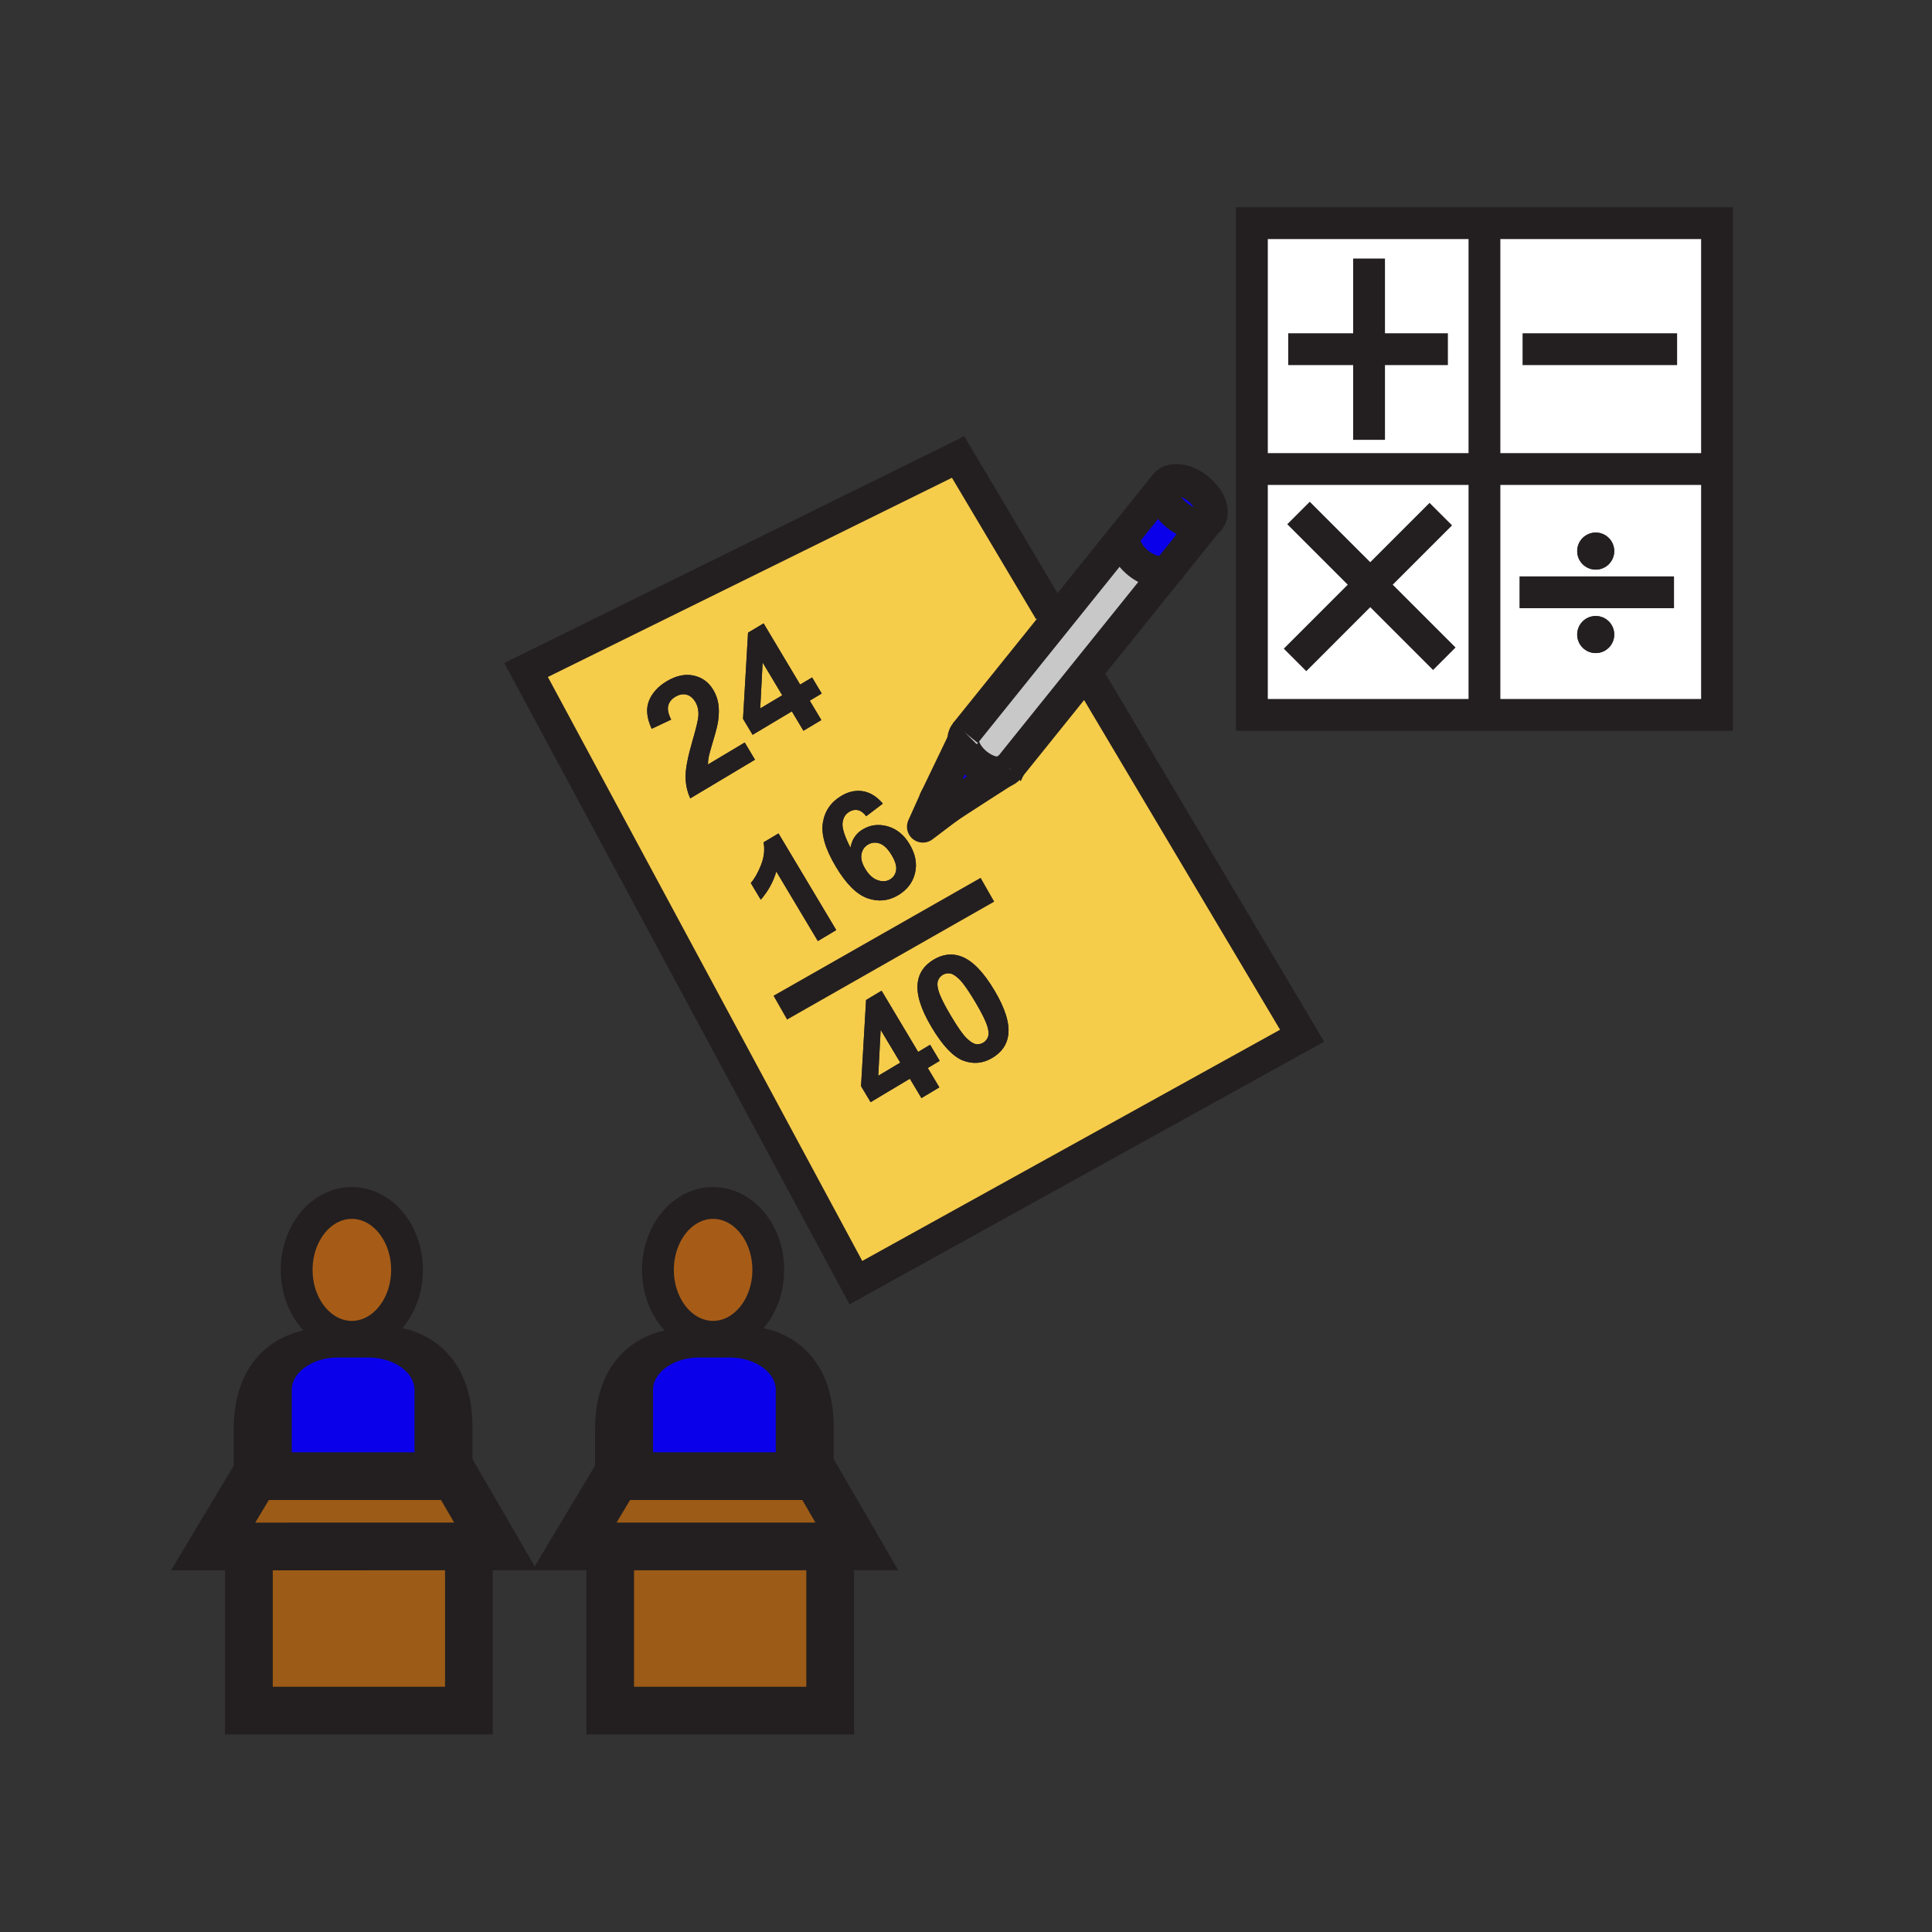 <?xml version="1.0"?><svg xmlns="http://www.w3.org/2000/svg" width="850.394" height="850.394" viewBox="0 0 850.394 850.394" overflow="visible"><rect x="0" y="0" width="850.394" height="850.394" fill="#333333" stroke="none"/><path fill="#f6cc4b" d="M387.63 453.29l8.63 14.43-9.68 5.79zM418.15 428.47c1.14.17 2.52 1.04 4.13 2.601 1.62 1.56 3.911 4.83 6.89 9.8 2.97 4.979 4.8 8.68 5.48 11.09.55 1.88.619 3.36.22 4.45a4.797 4.797 0 0 1-2.08 2.52c-.99.59-2.05.811-3.19.65-1.13-.16-2.5-1.03-4.12-2.59-1.61-1.561-3.91-4.82-6.88-9.8-2.98-4.98-4.81-8.69-5.5-11.12-.55-1.88-.62-3.36-.22-4.45s1.1-1.93 2.08-2.521c.99-.59 2.05-.8 3.19-.63zM392.47 376.4c1.6 2.68 2.25 4.91 1.96 6.69-.3 1.77-1.19 3.11-2.69 4-1.56.93-3.37 1.04-5.44.33-2.07-.72-3.9-2.4-5.48-5.05-1.43-2.39-1.98-4.52-1.63-6.39.34-1.87 1.29-3.27 2.85-4.2 1.61-.97 3.34-1.13 5.18-.49 1.85.64 3.6 2.35 5.25 5.11zM335.68 291.6l8.63 14.44-9.68 5.78z"></path><path fill="#fff" d="M653.4 98.23h102.369v108.22H653.4zM551.04 98.23H653.4v108.22H551.04zM551.04 206.45H653.4v108.22H551.04zM755.77 206.45v108.22H653.4V206.45h102.37zm-45.24 36.12c0-4.5-3.65-8.16-8.15-8.16-4.51 0-8.16 3.66-8.16 8.16 0 4.51 3.65 8.16 8.16 8.16 4.5 0 8.15-3.65 8.15-8.16zm0 36.73c0-4.51-3.65-8.16-8.15-8.16-4.51 0-8.16 3.65-8.16 8.16s3.65 8.16 8.16 8.16c4.5 0 8.15-3.65 8.15-8.16z"></path><path d="M381.28 359.27l7.32-5.55c-2.63-3.09-5.54-4.9-8.72-5.45-3.18-.55-6.38.14-9.59 2.06-4.58 2.74-7.28 6.67-8.1 11.82-.82 5.14 1.09 11.59 5.73 19.35 4.52 7.57 9.15 12.19 13.89 13.87 4.74 1.67 9.24 1.23 13.52-1.32 3.98-2.38 6.46-5.64 7.44-9.78s.17-8.37-2.42-12.7c-2.43-4.09-5.63-6.7-9.59-7.84-3.95-1.13-7.62-.69-11.01 1.33-3 1.79-4.8 4.49-5.39 8.08-2.6-5.04-3.76-8.69-3.5-10.93.27-2.24 1.25-3.87 2.96-4.89 1.29-.77 2.57-1.01 3.83-.73 1.27.29 2.48 1.18 3.63 2.68zm32.35 107.68l-4.23-7.08-5.26 3.14-16.09-26.93-6.84 4.09-2.21 37.91 4.21 7.05 17.28-10.32 5.09 8.53 7.89-4.72-5.1-8.53 5.26-3.14zm-3.56-14.78c4.85 8.12 9.49 13.021 13.91 14.68 4.42 1.65 8.69 1.25 12.81-1.21 4.11-2.46 6.45-5.81 7.01-10.069.681-5.16-1.37-11.75-6.16-19.761-4.79-8.029-9.609-12.959-14.43-14.78-4.07-1.54-8.15-1.09-12.25 1.36-4.11 2.46-6.45 5.81-7.01 10.07-.69 5.16 1.36 11.73 6.12 19.71zm34.05-114.09l32.84-40.83 3.61 2.9 92.569 155.72-196.41 108.7L231.55 294.91l190.17-93.75 40.32 67.82 3.7 2.97-40.79 50.71.02.02c-.83 1.04-1.15 2.37-1.03 3.84l-.15.01-11.93 24.8-5.65 12.55 10.76-8.14c1.84-1.39 24.76-16.06 24.76-16.06.96-.32 1.78-.85 2.39-1.6zM327.8 326.82l-16.18 9.67c-.01-.98.09-2.07.32-3.25.22-1.18.92-3.71 2.09-7.6 1.17-3.89 1.88-6.75 2.11-8.59.36-2.78.37-5.23.02-7.36-.34-2.14-1.08-4.16-2.22-6.06-2-3.35-4.87-5.44-8.61-6.27-3.74-.82-7.7.02-11.88 2.51-3.81 2.28-6.41 5.15-7.8 8.61s-.99 7.56 1.19 12.31l8.58-4.04c-1.25-2.45-1.69-4.49-1.29-6.11.39-1.61 1.43-2.93 3.13-3.94 1.71-1.02 3.35-1.34 4.9-.95 1.56.4 2.88 1.5 3.96 3.31.98 1.64 1.41 3.63 1.29 5.98-.1 1.71-.96 5.37-2.59 10.97-2.03 6.94-3.05 12.15-3.06 15.63-.02 3.47.67 6.73 2.07 9.77l28.49-17.02-4.52-7.57zm3.47-3.38l17.27-10.32 5.1 8.53 7.89-4.71-5.1-8.53 5.26-3.15-4.23-7.08-5.26 3.14-16.09-26.93-6.85 4.09-2.21 37.91 4.22 7.05zm36.82 85.94l-25.42-42.55-6.59 3.94c.62 3.13.26 6.41-1.06 9.84-1.33 3.42-2.85 6.11-4.55 8.07l4.39 7.35c3.24-3.73 5.52-7.87 6.84-12.42l18.29 30.61 8.1-4.84z" fill="#f6cc4b"></path><path d="M416.97 355.74l-10.76 8.14 5.65-12.55s.45 7.94 5.11 4.41z" fill="#0b00ea"></path><path d="M429.97 336.25c4.07 3.28 8.66 4.48 11.761 3.43 0 0-22.92 14.67-24.76 16.06-4.66 3.53-5.11-4.41-5.11-4.41l11.93-24.8.15-.01c.229 3.11 2.419 6.83 6.029 9.73zM531.3 229.68c-3.01 2.03-8.58.91-13.3-2.89-5.09-4.07-7.35-9.78-5.35-13.1.1-.18.22-.35.35-.51 2.6-3.22 9.03-2.35 14.37 1.95s7.58 10.39 4.97 13.61c-.3.37-.65.69-1.04.94z" fill="#0b00ea"></path><path d="M512.65 213.69c-2 3.32.26 9.03 5.35 13.1 4.72 3.8 10.29 4.92 13.3 2.89l-16.93 21.06c-3.021 2.04-8.59.92-13.32-2.89-5.31-4.26-7.54-10.31-5.03-13.55l.051-.06 16.55-20.57.029.02z" fill="#0b00ea"></path><path d="M424.97 322.68l-.02-.02 40.79-50.71 30.279-37.65c-2.51 3.24-.279 9.29 5.03 13.55 4.73 3.81 10.3 4.93 13.32 2.89l-37.41 46.51-32.84 40.83c-.61.75-1.43 1.28-2.39 1.6-3.101 1.05-7.69-.15-11.761-3.43-3.609-2.9-5.8-6.62-6.03-9.73-.118-1.47.202-2.8 1.032-3.84z" fill="#c8c8c8"></path><path d="M154.87 529.51c13.4 0 24.28 13.19 24.28 29.44 0 16.26-10.88 29.45-24.28 29.45-13.41 0-24.28-13.19-24.28-29.45 0-16.25 10.87-29.44 24.28-29.44zM313.88 529.51c13.41 0 24.28 13.19 24.28 29.44 0 16.26-10.87 29.45-24.28 29.45-13.4 0-24.27-13.19-24.27-29.45 0-16.25 10.87-29.44 24.27-29.44z" fill="#a65c17" class="aac-skin-fill"></path><path fill="#9c5b16" d="M200.95 651.08l17.18 29.61H93.83l16.07-26.81 2.48-4.14h87.79zM206.39 680.94v72.02h-96.83v-72.27h96.83zM365.41 680.94v72.02h-96.83v-72.27h96.83zM359.97 651.08l17.18 29.61h-124.3l16.07-26.81 2.48-4.14h87.79z"></path><path d="M138.91 591.94c-10.22 3.05-17.48 10.76-17.48 19.8v38h-9.05l-2.48 4.14v-24.729c0-35.471 27.43-37.141 29.01-37.211z" fill="#0b00ea"></path><path d="M138.91 591.94c3.03-.91 6.31-1.4 9.74-1.4h13.58c3.3 0 6.45.46 9.38 1.3 10.41 2.97 17.83 10.76 17.83 19.9v38h-68.01v-38c0-9.04 7.26-16.75 17.48-19.8z" fill="#0b00ea"></path><path d="M200.95 628.17v22.91l-.78-1.34h-10.73v-38c0-9.141-7.42-16.931-17.83-19.9l.27-.89s29.07.7 29.07 37.22zM297.92 591.94c-10.22 3.05-17.48 10.76-17.48 19.8v38h-9.04l-2.48 4.14v-24.729c0-35.401 27.32-37.131 29-37.211zM348.46 611.74c0-9.15-7.43-16.94-17.84-19.91l.27-.88s29.08.7 29.08 37.22v22.91l-.78-1.34h-10.73v-38z" fill="#0b00ea"></path><path d="M297.92 591.94c3.02-.91 6.31-1.4 9.74-1.4h13.59c3.29 0 6.45.46 9.37 1.29 10.41 2.97 17.84 10.76 17.84 19.91v38h-68.02v-38c0-9.04 7.26-16.75 17.48-19.8z" fill="#0b00ea"></path><path d="M702.38 234.41c4.5 0 8.15 3.66 8.15 8.16 0 4.51-3.65 8.16-8.15 8.16-4.51 0-8.16-3.65-8.16-8.16 0-4.5 3.65-8.16 8.16-8.16zM702.38 271.14c4.5 0 8.15 3.65 8.15 8.16s-3.65 8.16-8.15 8.16c-4.51 0-8.16-3.65-8.16-8.16s3.65-8.16 8.16-8.16zM437.64 435.81c4.79 8.011 6.841 14.601 6.16 19.761-.56 4.26-2.899 7.609-7.01 10.069-4.12 2.46-8.39 2.86-12.81 1.21-4.42-1.659-9.06-6.56-13.91-14.68-4.76-7.979-6.81-14.55-6.12-19.71.56-4.26 2.9-7.61 7.01-10.07 4.1-2.45 8.18-2.9 12.25-1.36 4.82 1.82 9.64 6.75 14.43 14.78zm-2.77 20.6c.399-1.09.33-2.57-.22-4.45-.681-2.41-2.511-6.11-5.48-11.09-2.979-4.97-5.27-8.24-6.89-9.8-1.61-1.561-2.99-2.431-4.13-2.601s-2.2.04-3.19.63c-.98.591-1.68 1.431-2.08 2.521s-.33 2.57.22 4.45c.69 2.43 2.52 6.14 5.5 11.12 2.97 4.979 5.27 8.239 6.88 9.8 1.62 1.56 2.99 2.43 4.12 2.59 1.141.16 2.2-.061 3.19-.65.98-.59 1.68-1.43 2.08-2.52zM409.4 459.87l4.23 7.08-5.26 3.14 5.1 8.53-7.89 4.72-5.09-8.53-17.28 10.32-4.21-7.05 2.21-37.91 6.84-4.09 16.09 26.93 5.26-3.14zm-13.14 7.85l-8.63-14.43-1.05 20.22 9.68-5.79zM374.36 373.14c.59-3.59 2.39-6.29 5.39-8.08 3.39-2.02 7.06-2.46 11.01-1.33 3.96 1.14 7.16 3.75 9.59 7.84 2.59 4.33 3.4 8.56 2.42 12.7s-3.46 7.4-7.44 9.78c-4.28 2.55-8.78 2.99-13.52 1.32-4.74-1.68-9.37-6.3-13.89-13.87-4.64-7.76-6.55-14.21-5.73-19.35.82-5.15 3.52-9.08 8.1-11.82 3.21-1.92 6.41-2.61 9.59-2.06 3.18.55 6.09 2.36 8.72 5.45l-7.32 5.55c-1.15-1.5-2.36-2.39-3.63-2.68-1.26-.28-2.54-.04-3.83.73-1.71 1.02-2.69 2.65-2.96 4.89-.26 2.24.9 5.89 3.5 10.93zm7.68-1.36c-1.56.93-2.51 2.33-2.85 4.2-.35 1.87.2 4 1.63 6.39 1.58 2.65 3.41 4.33 5.48 5.05 2.07.71 3.88.6 5.44-.33 1.5-.89 2.39-2.23 2.69-4 .29-1.78-.36-4.01-1.96-6.69-1.65-2.76-3.4-4.47-5.25-5.11-1.84-.64-3.57-.48-5.18.49zM342.67 366.83l25.42 42.55-8.1 4.84-18.29-30.61c-1.32 4.55-3.6 8.69-6.84 12.42l-4.39-7.35c1.7-1.96 3.22-4.65 4.55-8.07 1.32-3.43 1.68-6.71 1.06-9.84l6.59-3.94zM357.46 298.18l4.23 7.08-5.26 3.15 5.1 8.53-7.89 4.71-5.1-8.53-17.27 10.32-4.22-7.05 2.21-37.91 6.85-4.09 16.09 26.93 5.26-3.14zm-13.15 7.86l-8.63-14.44-1.05 20.22 9.68-5.78zM327.8 326.82l4.52 7.57-28.49 17.02c-1.4-3.04-2.09-6.3-2.07-9.77.01-3.48 1.03-8.69 3.06-15.63 1.63-5.6 2.49-9.26 2.59-10.97.12-2.35-.31-4.34-1.29-5.98-1.08-1.81-2.4-2.91-3.96-3.31-1.55-.39-3.19-.07-4.9.95-1.7 1.01-2.74 2.33-3.13 3.94-.4 1.62.04 3.66 1.29 6.11l-8.58 4.04c-2.18-4.75-2.58-8.85-1.19-12.31s3.99-6.33 7.8-8.61c4.18-2.49 8.14-3.33 11.88-2.51 3.74.83 6.61 2.92 8.61 6.27 1.14 1.9 1.88 3.92 2.22 6.06.35 2.13.34 4.58-.02 7.36-.23 1.84-.94 4.7-2.11 8.59-1.17 3.89-1.87 6.42-2.09 7.6-.23 1.18-.33 2.27-.32 3.25l16.18-9.67z" fill="#231f20"></path><g fill="none" stroke="#231f20"><path stroke-width="14" d="M551.04 206.45V98.23H755.77v216.44H551.04zM551.04 206.45H755.77M653.4 98.23v216.44M602.61 113.8v79.8M567.03 153.7h70.28M670.18 153.7h68.02M668.83 260.71h68.01"></path><path stroke-width="14" d="M571.56 225.8l31.57 31.56 32.6 32.6"></path><path stroke-width="14" d="M570.03 290.47l33.1-33.11 31.06-31.06M512.65 213.69c-2 3.32.26 9.03 5.35 13.1 4.72 3.8 10.29 4.92 13.3 2.89.391-.25.74-.57 1.04-.94 2.61-3.22.37-9.31-4.97-13.61-5.34-4.3-11.771-5.17-14.37-1.95-.13.16-.25.33-.35.51zM496.02 234.3c-2.51 3.24-.279 9.29 5.03 13.55 4.73 3.81 10.3 4.93 13.32 2.89.39-.26.74-.57 1.04-.94"></path><path d="M444.31 338.23c0-.01.011-.01.021-.02" stroke-width="15.081"></path><path d="M424.99 322.65c-.01.01-.02.02-.02.03-.83 1.04-1.15 2.37-1.03 3.84.23 3.11 2.42 6.83 6.03 9.73 4.07 3.28 8.66 4.48 11.761 3.43.96-.32 1.779-.85 2.39-1.6" stroke-width="14"></path><path stroke-width="14" d="M444.12 338.08l32.84-40.83 37.41-46.51 16.93-21.06.41-.5M512.62 213.67l-16.55 20.57-.05.06-30.28 37.65-40.79 50.71M423.79 326.53l-11.93 24.8s.45 7.94 5.11 4.41c1.84-1.39 24.76-16.06 24.76-16.06"></path><path stroke-width="14" stroke-linecap="round" stroke-linejoin="round" d="M411.86 351.33l-5.65 12.55 10.76-8.14"></path><path stroke-width="14" d="M462.04 268.98l-40.32-67.82-190.17 93.75 145.18 269.66 196.41-108.7-92.57-155.72"></path><path stroke-width="12.065" d="M343.45 443.53l91.17-51.9"></path><path d="M179.15 558.95c0 16.26-10.88 29.45-24.28 29.45-13.41 0-24.28-13.19-24.28-29.45 0-16.25 10.87-29.44 24.28-29.44 13.4 0 24.28 13.19 24.28 29.44zM189.44 649.74v-38c0-9.141-7.42-16.931-17.83-19.9a34.01 34.01 0 0 0-9.38-1.3h-13.58c-3.43 0-6.71.49-9.74 1.4-10.22 3.05-17.48 10.76-17.48 19.8v38" stroke-width="14"></path><path stroke-width="21" d="M189.44 649.74h10.73l.78 1.34 17.18 29.61H93.83l16.07-26.81 2.48-4.14h9.05zM109.56 680.94v72.02h96.83v-72.02"></path><path d="M138.98 591.94h-.07c-1.58.069-29.01 1.739-29.01 37.21v24.729M171.88 590.95s29.07.7 29.07 37.22V652.91M338.16 558.95c0 16.26-10.87 29.45-24.28 29.45-13.4 0-24.27-13.19-24.27-29.45 0-16.25 10.87-29.44 24.27-29.44 13.41 0 24.28 13.19 24.28 29.44zM348.46 649.74v-38c0-9.15-7.43-16.94-17.84-19.91a34.32 34.32 0 0 0-9.37-1.29h-13.59c-3.43 0-6.72.49-9.74 1.4-10.22 3.05-17.48 10.76-17.48 19.8v38" stroke-width="14"></path><path stroke-width="21" d="M348.46 649.74h10.73l.78 1.34 17.18 29.61h-124.3l16.07-26.81 2.48-4.14h9.04zM268.58 680.94v72.02h96.83v-72.02"></path><path d="M298 591.94h-.08c-1.68.079-29 1.81-29 37.21v24.729M330.89 590.95s29.08.7 29.08 37.22V652.91" stroke-width="14"></path></g><path fill="none" d="M0 0h850.394v850.394H0z"></path></svg>